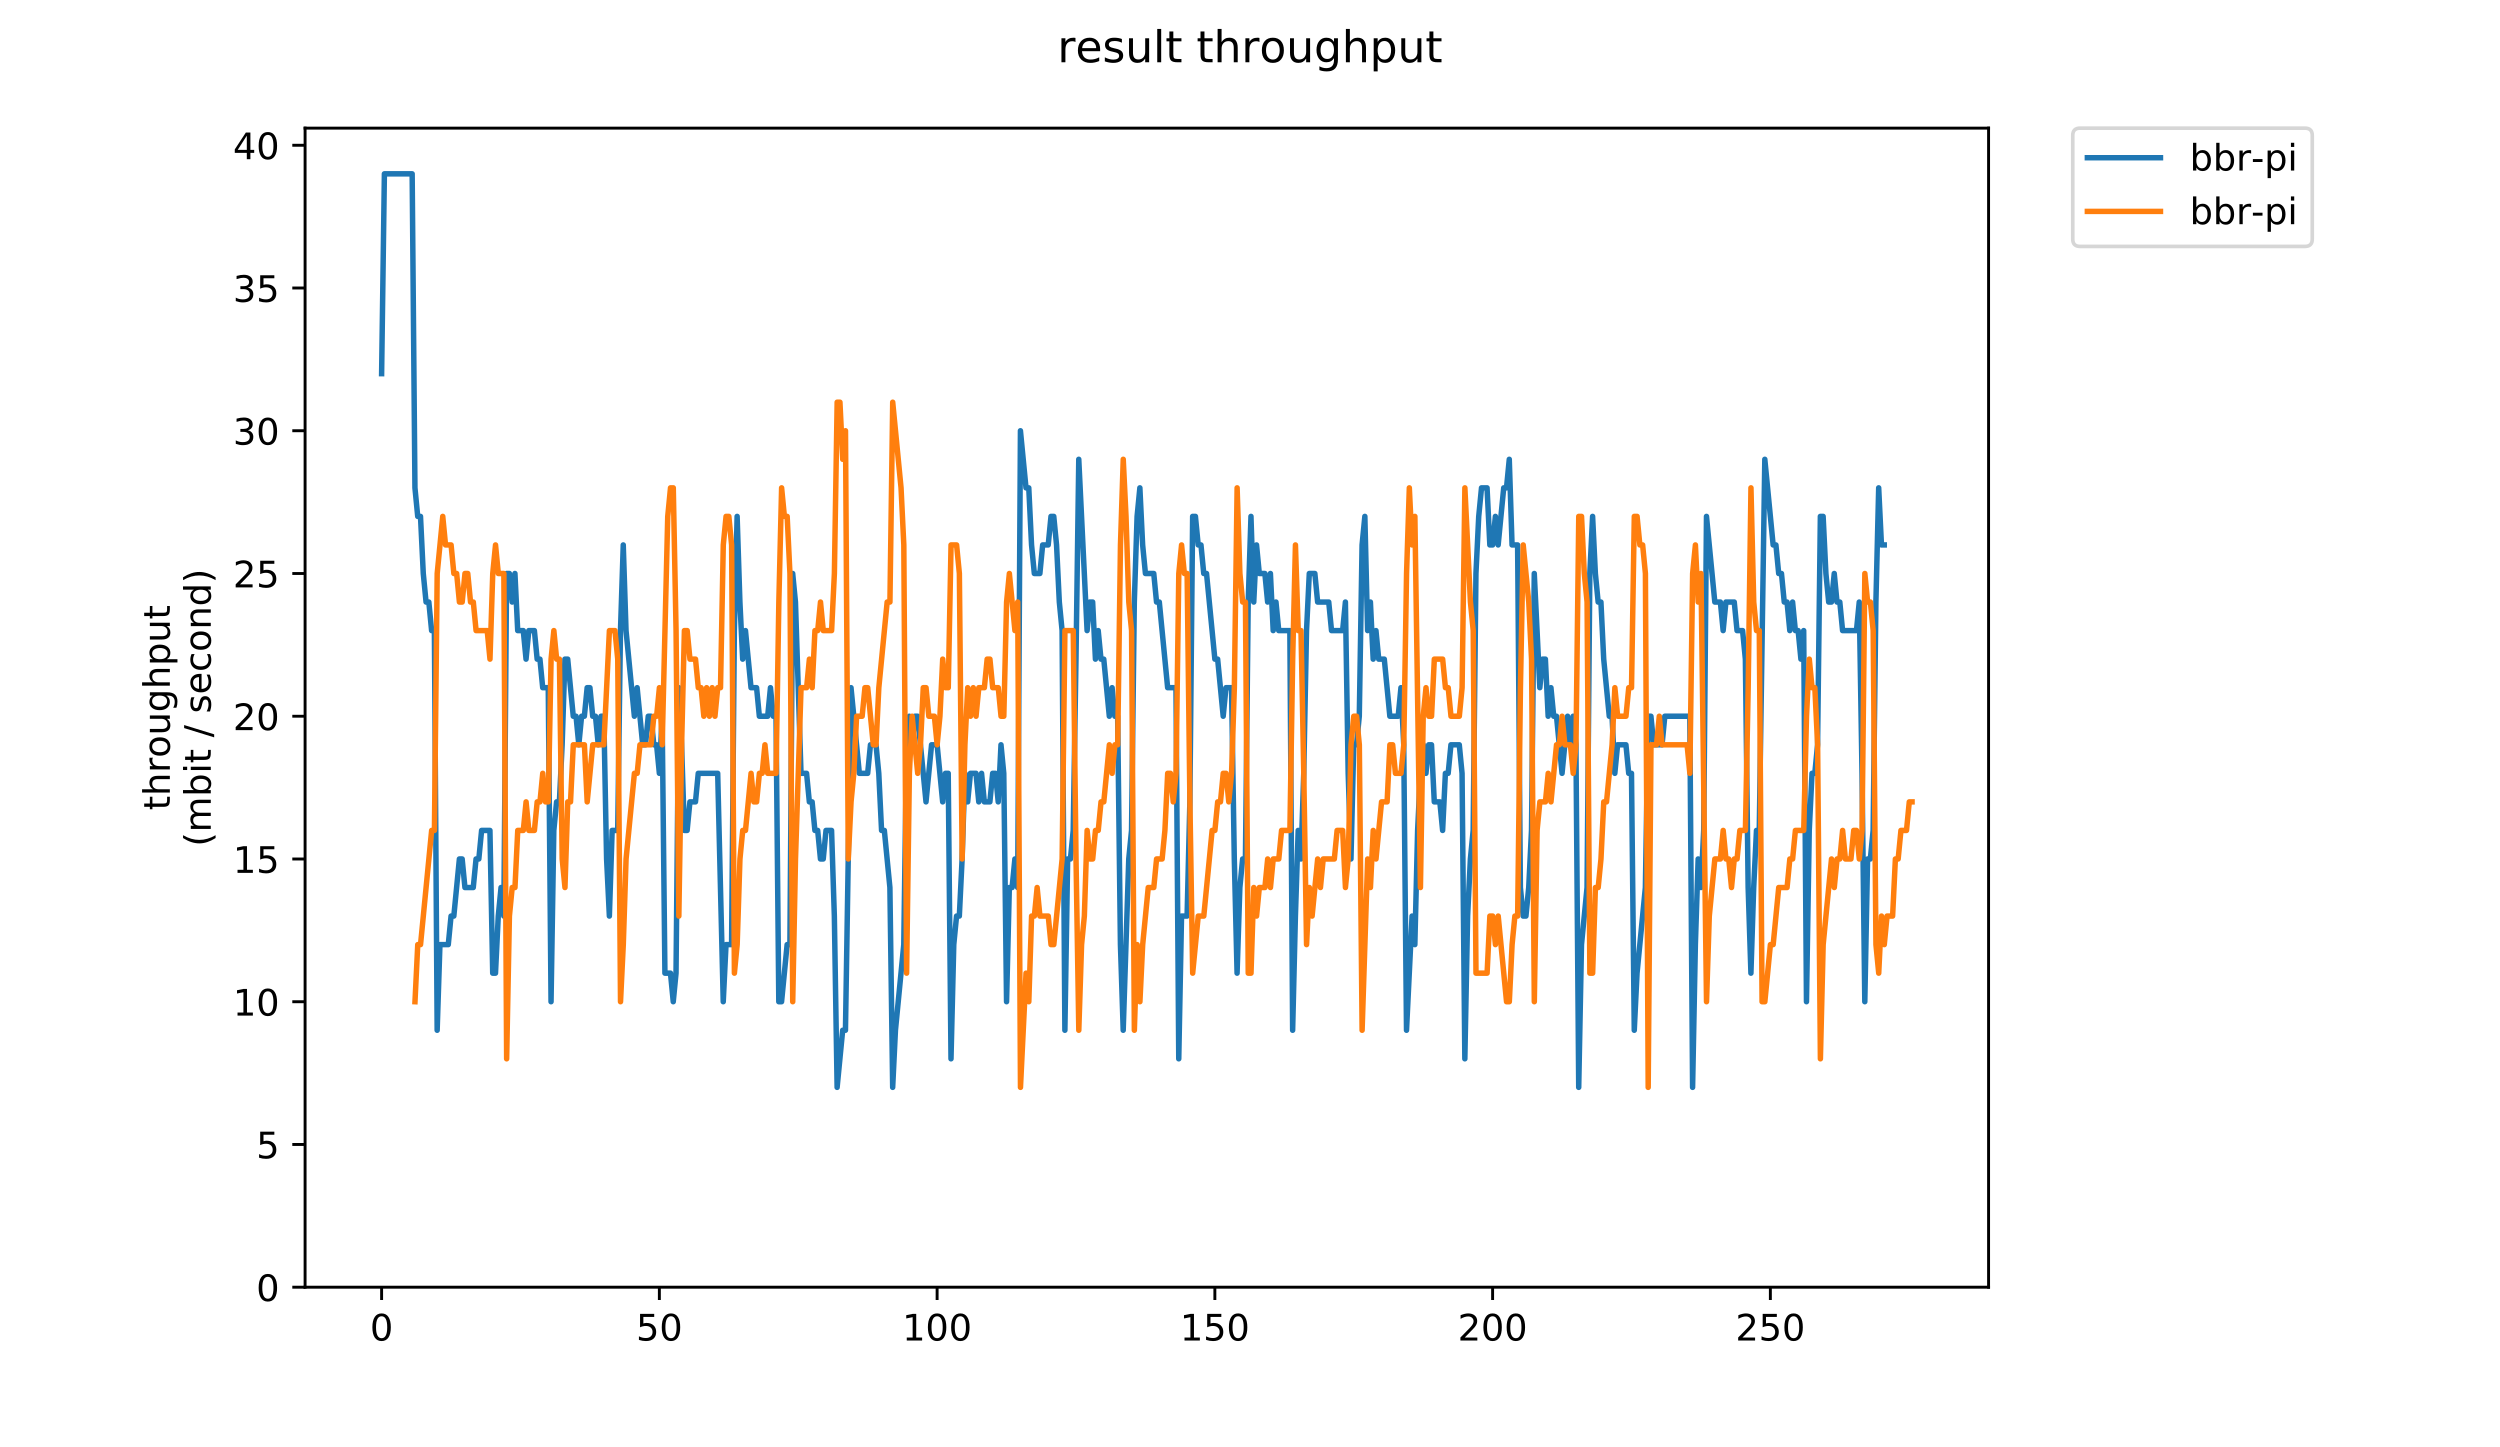 <?xml version="1.0" encoding="utf-8" standalone="no"?>
<!DOCTYPE svg PUBLIC "-//W3C//DTD SVG 1.1//EN"
  "http://www.w3.org/Graphics/SVG/1.1/DTD/svg11.dtd">
<!-- Created with matplotlib (https://matplotlib.org/) -->
<svg height="396pt" version="1.1" viewBox="0 0 684 396" width="684pt" xmlns="http://www.w3.org/2000/svg" xmlns:xlink="http://www.w3.org/1999/xlink">
 <defs>
  <style type="text/css">
*{stroke-linecap:butt;stroke-linejoin:round;}
  </style>
 </defs>
 <g id="figure_1">
  <g id="patch_1">
   <path d="M 0 396 
L 684 396 
L 684 0 
L 0 0 
z
" style="fill:#ffffff;"/>
  </g>
  <g id="axes_1">
   <g id="patch_2">
    <path d="M 83.472 352.174 
L 544.074 352.174 
L 544.074 35.062 
L 83.472 35.062 
z
" style="fill:#ffffff;"/>
   </g>
   <g id="matplotlib.axis_1">
    <g id="xtick_1">
     <g id="line2d_1">
      <defs>
       <path d="M 0 0 
L 0 3.5 
" id="m68e200aeed" style="stroke:#000000;stroke-width:0.8;"/>
      </defs>
      <g>
       <use style="stroke:#000000;stroke-width:0.8;" x="104.409" xlink:href="#m68e200aeed" y="352.174"/>
      </g>
     </g>
     <g id="text_1">
      <!-- 0 -->
      <defs>
       <path d="M 31.781 66.406 
Q 24.172 66.406 20.328 58.906 
Q 16.5 51.422 16.5 36.375 
Q 16.5 21.391 20.328 13.891 
Q 24.172 6.391 31.781 6.391 
Q 39.453 6.391 43.281 13.891 
Q 47.125 21.391 47.125 36.375 
Q 47.125 51.422 43.281 58.906 
Q 39.453 66.406 31.781 66.406 
z
M 31.781 74.219 
Q 44.047 74.219 50.516 64.516 
Q 56.984 54.828 56.984 36.375 
Q 56.984 17.969 50.516 8.266 
Q 44.047 -1.422 31.781 -1.422 
Q 19.531 -1.422 13.062 8.266 
Q 6.594 17.969 6.594 36.375 
Q 6.594 54.828 13.062 64.516 
Q 19.531 74.219 31.781 74.219 
z
" id="DejaVuSans-48"/>
      </defs>
      <g transform="translate(101.228 366.773)scale(0.1 -0.1)">
       <use xlink:href="#DejaVuSans-48"/>
      </g>
     </g>
    </g>
    <g id="xtick_2">
     <g id="line2d_2">
      <g>
       <use style="stroke:#000000;stroke-width:0.8;" x="180.401" xlink:href="#m68e200aeed" y="352.174"/>
      </g>
     </g>
     <g id="text_2">
      <!-- 50 -->
      <defs>
       <path d="M 10.797 72.906 
L 49.516 72.906 
L 49.516 64.594 
L 19.828 64.594 
L 19.828 46.734 
Q 21.969 47.469 24.109 47.828 
Q 26.266 48.188 28.422 48.188 
Q 40.625 48.188 47.75 41.5 
Q 54.891 34.812 54.891 23.391 
Q 54.891 11.625 47.562 5.094 
Q 40.234 -1.422 26.906 -1.422 
Q 22.312 -1.422 17.547 -0.641 
Q 12.797 0.141 7.719 1.703 
L 7.719 11.625 
Q 12.109 9.234 16.797 8.062 
Q 21.484 6.891 26.703 6.891 
Q 35.156 6.891 40.078 11.328 
Q 45.016 15.766 45.016 23.391 
Q 45.016 31 40.078 35.438 
Q 35.156 39.891 26.703 39.891 
Q 22.75 39.891 18.812 39.016 
Q 14.891 38.141 10.797 36.281 
z
" id="DejaVuSans-53"/>
      </defs>
      <g transform="translate(174.039 366.773)scale(0.1 -0.1)">
       <use xlink:href="#DejaVuSans-53"/>
       <use x="63.623" xlink:href="#DejaVuSans-48"/>
      </g>
     </g>
    </g>
    <g id="xtick_3">
     <g id="line2d_3">
      <g>
       <use style="stroke:#000000;stroke-width:0.8;" x="256.394" xlink:href="#m68e200aeed" y="352.174"/>
      </g>
     </g>
     <g id="text_3">
      <!-- 100 -->
      <defs>
       <path d="M 12.406 8.297 
L 28.516 8.297 
L 28.516 63.922 
L 10.984 60.406 
L 10.984 69.391 
L 28.422 72.906 
L 38.281 72.906 
L 38.281 8.297 
L 54.391 8.297 
L 54.391 0 
L 12.406 0 
z
" id="DejaVuSans-49"/>
      </defs>
      <g transform="translate(246.85 366.773)scale(0.1 -0.1)">
       <use xlink:href="#DejaVuSans-49"/>
       <use x="63.623" xlink:href="#DejaVuSans-48"/>
       <use x="127.246" xlink:href="#DejaVuSans-48"/>
      </g>
     </g>
    </g>
    <g id="xtick_4">
     <g id="line2d_4">
      <g>
       <use style="stroke:#000000;stroke-width:0.8;" x="332.386" xlink:href="#m68e200aeed" y="352.174"/>
      </g>
     </g>
     <g id="text_4">
      <!-- 150 -->
      <g transform="translate(322.842 366.773)scale(0.1 -0.1)">
       <use xlink:href="#DejaVuSans-49"/>
       <use x="63.623" xlink:href="#DejaVuSans-53"/>
       <use x="127.246" xlink:href="#DejaVuSans-48"/>
      </g>
     </g>
    </g>
    <g id="xtick_5">
     <g id="line2d_5">
      <g>
       <use style="stroke:#000000;stroke-width:0.8;" x="408.378" xlink:href="#m68e200aeed" y="352.174"/>
      </g>
     </g>
     <g id="text_5">
      <!-- 200 -->
      <defs>
       <path d="M 19.188 8.297 
L 53.609 8.297 
L 53.609 0 
L 7.328 0 
L 7.328 8.297 
Q 12.938 14.109 22.625 23.891 
Q 32.328 33.688 34.812 36.531 
Q 39.547 41.844 41.422 45.531 
Q 43.312 49.219 43.312 52.781 
Q 43.312 58.594 39.234 62.25 
Q 35.156 65.922 28.609 65.922 
Q 23.969 65.922 18.812 64.312 
Q 13.672 62.703 7.812 59.422 
L 7.812 69.391 
Q 13.766 71.781 18.938 73 
Q 24.125 74.219 28.422 74.219 
Q 39.75 74.219 46.484 68.547 
Q 53.219 62.891 53.219 53.422 
Q 53.219 48.922 51.531 44.891 
Q 49.859 40.875 45.406 35.406 
Q 44.188 33.984 37.641 27.219 
Q 31.109 20.453 19.188 8.297 
z
" id="DejaVuSans-50"/>
      </defs>
      <g transform="translate(398.835 366.773)scale(0.1 -0.1)">
       <use xlink:href="#DejaVuSans-50"/>
       <use x="63.623" xlink:href="#DejaVuSans-48"/>
       <use x="127.246" xlink:href="#DejaVuSans-48"/>
      </g>
     </g>
    </g>
    <g id="xtick_6">
     <g id="line2d_6">
      <g>
       <use style="stroke:#000000;stroke-width:0.8;" x="484.371" xlink:href="#m68e200aeed" y="352.174"/>
      </g>
     </g>
     <g id="text_6">
      <!-- 250 -->
      <g transform="translate(474.827 366.773)scale(0.1 -0.1)">
       <use xlink:href="#DejaVuSans-50"/>
       <use x="63.623" xlink:href="#DejaVuSans-53"/>
       <use x="127.246" xlink:href="#DejaVuSans-48"/>
      </g>
     </g>
    </g>
   </g>
   <g id="matplotlib.axis_2">
    <g id="ytick_1">
     <g id="line2d_7">
      <defs>
       <path d="M 0 0 
L -3.5 0 
" id="m3e453ae2b4" style="stroke:#000000;stroke-width:0.8;"/>
      </defs>
      <g>
       <use style="stroke:#000000;stroke-width:0.8;" x="83.472" xlink:href="#m3e453ae2b4" y="352.174"/>
      </g>
     </g>
     <g id="text_7">
      <!-- 0 -->
      <g transform="translate(70.11 355.973)scale(0.1 -0.1)">
       <use xlink:href="#DejaVuSans-48"/>
      </g>
     </g>
    </g>
    <g id="ytick_2">
     <g id="line2d_8">
      <g>
       <use style="stroke:#000000;stroke-width:0.8;" x="83.472" xlink:href="#m3e453ae2b4" y="313.121"/>
      </g>
     </g>
     <g id="text_8">
      <!-- 5 -->
      <g transform="translate(70.11 316.92)scale(0.1 -0.1)">
       <use xlink:href="#DejaVuSans-53"/>
      </g>
     </g>
    </g>
    <g id="ytick_3">
     <g id="line2d_9">
      <g>
       <use style="stroke:#000000;stroke-width:0.8;" x="83.472" xlink:href="#m3e453ae2b4" y="274.068"/>
      </g>
     </g>
     <g id="text_9">
      <!-- 10 -->
      <g transform="translate(63.747 277.867)scale(0.1 -0.1)">
       <use xlink:href="#DejaVuSans-49"/>
       <use x="63.623" xlink:href="#DejaVuSans-48"/>
      </g>
     </g>
    </g>
    <g id="ytick_4">
     <g id="line2d_10">
      <g>
       <use style="stroke:#000000;stroke-width:0.8;" x="83.472" xlink:href="#m3e453ae2b4" y="235.015"/>
      </g>
     </g>
     <g id="text_10">
      <!-- 15 -->
      <g transform="translate(63.747 238.814)scale(0.1 -0.1)">
       <use xlink:href="#DejaVuSans-49"/>
       <use x="63.623" xlink:href="#DejaVuSans-53"/>
      </g>
     </g>
    </g>
    <g id="ytick_5">
     <g id="line2d_11">
      <g>
       <use style="stroke:#000000;stroke-width:0.8;" x="83.472" xlink:href="#m3e453ae2b4" y="195.962"/>
      </g>
     </g>
     <g id="text_11">
      <!-- 20 -->
      <g transform="translate(63.747 199.761)scale(0.1 -0.1)">
       <use xlink:href="#DejaVuSans-50"/>
       <use x="63.623" xlink:href="#DejaVuSans-48"/>
      </g>
     </g>
    </g>
    <g id="ytick_6">
     <g id="line2d_12">
      <g>
       <use style="stroke:#000000;stroke-width:0.8;" x="83.472" xlink:href="#m3e453ae2b4" y="156.908"/>
      </g>
     </g>
     <g id="text_12">
      <!-- 25 -->
      <g transform="translate(63.747 160.708)scale(0.1 -0.1)">
       <use xlink:href="#DejaVuSans-50"/>
       <use x="63.623" xlink:href="#DejaVuSans-53"/>
      </g>
     </g>
    </g>
    <g id="ytick_7">
     <g id="line2d_13">
      <g>
       <use style="stroke:#000000;stroke-width:0.8;" x="83.472" xlink:href="#m3e453ae2b4" y="117.855"/>
      </g>
     </g>
     <g id="text_13">
      <!-- 30 -->
      <defs>
       <path d="M 40.578 39.312 
Q 47.656 37.797 51.625 33 
Q 55.609 28.219 55.609 21.188 
Q 55.609 10.406 48.188 4.484 
Q 40.766 -1.422 27.094 -1.422 
Q 22.516 -1.422 17.656 -0.516 
Q 12.797 0.391 7.625 2.203 
L 7.625 11.719 
Q 11.719 9.328 16.594 8.109 
Q 21.484 6.891 26.812 6.891 
Q 36.078 6.891 40.938 10.547 
Q 45.797 14.203 45.797 21.188 
Q 45.797 27.641 41.281 31.266 
Q 36.766 34.906 28.719 34.906 
L 20.219 34.906 
L 20.219 43.016 
L 29.109 43.016 
Q 36.375 43.016 40.234 45.922 
Q 44.094 48.828 44.094 54.297 
Q 44.094 59.906 40.109 62.906 
Q 36.141 65.922 28.719 65.922 
Q 24.656 65.922 20.016 65.031 
Q 15.375 64.156 9.812 62.312 
L 9.812 71.094 
Q 15.438 72.656 20.344 73.438 
Q 25.25 74.219 29.594 74.219 
Q 40.828 74.219 47.359 69.109 
Q 53.906 64.016 53.906 55.328 
Q 53.906 49.266 50.438 45.094 
Q 46.969 40.922 40.578 39.312 
z
" id="DejaVuSans-51"/>
      </defs>
      <g transform="translate(63.747 121.654)scale(0.1 -0.1)">
       <use xlink:href="#DejaVuSans-51"/>
       <use x="63.623" xlink:href="#DejaVuSans-48"/>
      </g>
     </g>
    </g>
    <g id="ytick_8">
     <g id="line2d_14">
      <g>
       <use style="stroke:#000000;stroke-width:0.8;" x="83.472" xlink:href="#m3e453ae2b4" y="78.802"/>
      </g>
     </g>
     <g id="text_14">
      <!-- 35 -->
      <g transform="translate(63.747 82.601)scale(0.1 -0.1)">
       <use xlink:href="#DejaVuSans-51"/>
       <use x="63.623" xlink:href="#DejaVuSans-53"/>
      </g>
     </g>
    </g>
    <g id="ytick_9">
     <g id="line2d_15">
      <g>
       <use style="stroke:#000000;stroke-width:0.8;" x="83.472" xlink:href="#m3e453ae2b4" y="39.749"/>
      </g>
     </g>
     <g id="text_15">
      <!-- 40 -->
      <defs>
       <path d="M 37.797 64.312 
L 12.891 25.391 
L 37.797 25.391 
z
M 35.203 72.906 
L 47.609 72.906 
L 47.609 25.391 
L 58.016 25.391 
L 58.016 17.188 
L 47.609 17.188 
L 47.609 0 
L 37.797 0 
L 37.797 17.188 
L 4.891 17.188 
L 4.891 26.703 
z
" id="DejaVuSans-52"/>
      </defs>
      <g transform="translate(63.747 43.548)scale(0.1 -0.1)">
       <use xlink:href="#DejaVuSans-52"/>
       <use x="63.623" xlink:href="#DejaVuSans-48"/>
      </g>
     </g>
    </g>
    <g id="text_16">
     <!-- throughput -->
     <defs>
      <path d="M 18.312 70.219 
L 18.312 54.688 
L 36.812 54.688 
L 36.812 47.703 
L 18.312 47.703 
L 18.312 18.016 
Q 18.312 11.328 20.141 9.422 
Q 21.969 7.516 27.594 7.516 
L 36.812 7.516 
L 36.812 0 
L 27.594 0 
Q 17.188 0 13.234 3.875 
Q 9.281 7.766 9.281 18.016 
L 9.281 47.703 
L 2.688 47.703 
L 2.688 54.688 
L 9.281 54.688 
L 9.281 70.219 
z
" id="DejaVuSans-116"/>
      <path d="M 54.891 33.016 
L 54.891 0 
L 45.906 0 
L 45.906 32.719 
Q 45.906 40.484 42.875 44.328 
Q 39.844 48.188 33.797 48.188 
Q 26.516 48.188 22.312 43.547 
Q 18.109 38.922 18.109 30.906 
L 18.109 0 
L 9.078 0 
L 9.078 75.984 
L 18.109 75.984 
L 18.109 46.188 
Q 21.344 51.125 25.703 53.562 
Q 30.078 56 35.797 56 
Q 45.219 56 50.047 50.172 
Q 54.891 44.344 54.891 33.016 
z
" id="DejaVuSans-104"/>
      <path d="M 41.109 46.297 
Q 39.594 47.172 37.812 47.578 
Q 36.031 48 33.891 48 
Q 26.266 48 22.188 43.047 
Q 18.109 38.094 18.109 28.812 
L 18.109 0 
L 9.078 0 
L 9.078 54.688 
L 18.109 54.688 
L 18.109 46.188 
Q 20.953 51.172 25.484 53.578 
Q 30.031 56 36.531 56 
Q 37.453 56 38.578 55.875 
Q 39.703 55.766 41.062 55.516 
z
" id="DejaVuSans-114"/>
      <path d="M 30.609 48.391 
Q 23.391 48.391 19.188 42.75 
Q 14.984 37.109 14.984 27.297 
Q 14.984 17.484 19.156 11.844 
Q 23.344 6.203 30.609 6.203 
Q 37.797 6.203 41.984 11.859 
Q 46.188 17.531 46.188 27.297 
Q 46.188 37.016 41.984 42.703 
Q 37.797 48.391 30.609 48.391 
z
M 30.609 56 
Q 42.328 56 49.016 48.375 
Q 55.719 40.766 55.719 27.297 
Q 55.719 13.875 49.016 6.219 
Q 42.328 -1.422 30.609 -1.422 
Q 18.844 -1.422 12.172 6.219 
Q 5.516 13.875 5.516 27.297 
Q 5.516 40.766 12.172 48.375 
Q 18.844 56 30.609 56 
z
" id="DejaVuSans-111"/>
      <path d="M 8.5 21.578 
L 8.5 54.688 
L 17.484 54.688 
L 17.484 21.922 
Q 17.484 14.156 20.5 10.266 
Q 23.531 6.391 29.594 6.391 
Q 36.859 6.391 41.078 11.031 
Q 45.312 15.672 45.312 23.688 
L 45.312 54.688 
L 54.297 54.688 
L 54.297 0 
L 45.312 0 
L 45.312 8.406 
Q 42.047 3.422 37.719 1 
Q 33.406 -1.422 27.688 -1.422 
Q 18.266 -1.422 13.375 4.438 
Q 8.5 10.297 8.5 21.578 
z
M 31.109 56 
z
" id="DejaVuSans-117"/>
      <path d="M 45.406 27.984 
Q 45.406 37.75 41.375 43.109 
Q 37.359 48.484 30.078 48.484 
Q 22.859 48.484 18.828 43.109 
Q 14.797 37.75 14.797 27.984 
Q 14.797 18.266 18.828 12.891 
Q 22.859 7.516 30.078 7.516 
Q 37.359 7.516 41.375 12.891 
Q 45.406 18.266 45.406 27.984 
z
M 54.391 6.781 
Q 54.391 -7.172 48.188 -13.984 
Q 42 -20.797 29.203 -20.797 
Q 24.469 -20.797 20.266 -20.094 
Q 16.062 -19.391 12.109 -17.922 
L 12.109 -9.188 
Q 16.062 -11.328 19.922 -12.344 
Q 23.781 -13.375 27.781 -13.375 
Q 36.625 -13.375 41.016 -8.766 
Q 45.406 -4.156 45.406 5.172 
L 45.406 9.625 
Q 42.625 4.781 38.281 2.391 
Q 33.938 0 27.875 0 
Q 17.828 0 11.672 7.656 
Q 5.516 15.328 5.516 27.984 
Q 5.516 40.672 11.672 48.328 
Q 17.828 56 27.875 56 
Q 33.938 56 38.281 53.609 
Q 42.625 51.219 45.406 46.391 
L 45.406 54.688 
L 54.391 54.688 
z
" id="DejaVuSans-103"/>
      <path d="M 18.109 8.203 
L 18.109 -20.797 
L 9.078 -20.797 
L 9.078 54.688 
L 18.109 54.688 
L 18.109 46.391 
Q 20.953 51.266 25.266 53.625 
Q 29.594 56 35.594 56 
Q 45.562 56 51.781 48.094 
Q 58.016 40.188 58.016 27.297 
Q 58.016 14.406 51.781 6.484 
Q 45.562 -1.422 35.594 -1.422 
Q 29.594 -1.422 25.266 0.953 
Q 20.953 3.328 18.109 8.203 
z
M 48.688 27.297 
Q 48.688 37.203 44.609 42.844 
Q 40.531 48.484 33.406 48.484 
Q 26.266 48.484 22.188 42.844 
Q 18.109 37.203 18.109 27.297 
Q 18.109 17.391 22.188 11.75 
Q 26.266 6.109 33.406 6.109 
Q 40.531 6.109 44.609 11.75 
Q 48.688 17.391 48.688 27.297 
z
" id="DejaVuSans-112"/>
     </defs>
     <g transform="translate(46.47 221.675)rotate(-90)scale(0.1 -0.1)">
      <use xlink:href="#DejaVuSans-116"/>
      <use x="39.209" xlink:href="#DejaVuSans-104"/>
      <use x="102.588" xlink:href="#DejaVuSans-114"/>
      <use x="143.67" xlink:href="#DejaVuSans-111"/>
      <use x="204.852" xlink:href="#DejaVuSans-117"/>
      <use x="268.23" xlink:href="#DejaVuSans-103"/>
      <use x="331.707" xlink:href="#DejaVuSans-104"/>
      <use x="395.086" xlink:href="#DejaVuSans-112"/>
      <use x="458.562" xlink:href="#DejaVuSans-117"/>
      <use x="521.941" xlink:href="#DejaVuSans-116"/>
     </g>
     <!-- (mbit / second) -->
     <defs>
      <path d="M 31 75.875 
Q 24.469 64.656 21.281 53.656 
Q 18.109 42.672 18.109 31.391 
Q 18.109 20.125 21.312 9.062 
Q 24.516 -2 31 -13.188 
L 23.188 -13.188 
Q 15.875 -1.703 12.234 9.375 
Q 8.594 20.453 8.594 31.391 
Q 8.594 42.281 12.203 53.312 
Q 15.828 64.359 23.188 75.875 
z
" id="DejaVuSans-40"/>
      <path d="M 52 44.188 
Q 55.375 50.25 60.062 53.125 
Q 64.75 56 71.094 56 
Q 79.641 56 84.281 50.016 
Q 88.922 44.047 88.922 33.016 
L 88.922 0 
L 79.891 0 
L 79.891 32.719 
Q 79.891 40.578 77.094 44.375 
Q 74.312 48.188 68.609 48.188 
Q 61.625 48.188 57.562 43.547 
Q 53.516 38.922 53.516 30.906 
L 53.516 0 
L 44.484 0 
L 44.484 32.719 
Q 44.484 40.625 41.703 44.406 
Q 38.922 48.188 33.109 48.188 
Q 26.219 48.188 22.156 43.531 
Q 18.109 38.875 18.109 30.906 
L 18.109 0 
L 9.078 0 
L 9.078 54.688 
L 18.109 54.688 
L 18.109 46.188 
Q 21.188 51.219 25.484 53.609 
Q 29.781 56 35.688 56 
Q 41.656 56 45.828 52.969 
Q 50 49.953 52 44.188 
z
" id="DejaVuSans-109"/>
      <path d="M 48.688 27.297 
Q 48.688 37.203 44.609 42.844 
Q 40.531 48.484 33.406 48.484 
Q 26.266 48.484 22.188 42.844 
Q 18.109 37.203 18.109 27.297 
Q 18.109 17.391 22.188 11.75 
Q 26.266 6.109 33.406 6.109 
Q 40.531 6.109 44.609 11.75 
Q 48.688 17.391 48.688 27.297 
z
M 18.109 46.391 
Q 20.953 51.266 25.266 53.625 
Q 29.594 56 35.594 56 
Q 45.562 56 51.781 48.094 
Q 58.016 40.188 58.016 27.297 
Q 58.016 14.406 51.781 6.484 
Q 45.562 -1.422 35.594 -1.422 
Q 29.594 -1.422 25.266 0.953 
Q 20.953 3.328 18.109 8.203 
L 18.109 0 
L 9.078 0 
L 9.078 75.984 
L 18.109 75.984 
z
" id="DejaVuSans-98"/>
      <path d="M 9.422 54.688 
L 18.406 54.688 
L 18.406 0 
L 9.422 0 
z
M 9.422 75.984 
L 18.406 75.984 
L 18.406 64.594 
L 9.422 64.594 
z
" id="DejaVuSans-105"/>
      <path id="DejaVuSans-32"/>
      <path d="M 25.391 72.906 
L 33.688 72.906 
L 8.297 -9.281 
L 0 -9.281 
z
" id="DejaVuSans-47"/>
      <path d="M 44.281 53.078 
L 44.281 44.578 
Q 40.484 46.531 36.375 47.5 
Q 32.281 48.484 27.875 48.484 
Q 21.188 48.484 17.844 46.438 
Q 14.5 44.391 14.5 40.281 
Q 14.5 37.156 16.891 35.375 
Q 19.281 33.594 26.516 31.984 
L 29.594 31.297 
Q 39.156 29.25 43.188 25.516 
Q 47.219 21.781 47.219 15.094 
Q 47.219 7.469 41.188 3.016 
Q 35.156 -1.422 24.609 -1.422 
Q 20.219 -1.422 15.453 -0.562 
Q 10.688 0.297 5.422 2 
L 5.422 11.281 
Q 10.406 8.688 15.234 7.391 
Q 20.062 6.109 24.812 6.109 
Q 31.156 6.109 34.562 8.281 
Q 37.984 10.453 37.984 14.406 
Q 37.984 18.062 35.516 20.016 
Q 33.062 21.969 24.703 23.781 
L 21.578 24.516 
Q 13.234 26.266 9.516 29.906 
Q 5.812 33.547 5.812 39.891 
Q 5.812 47.609 11.281 51.797 
Q 16.75 56 26.812 56 
Q 31.781 56 36.172 55.266 
Q 40.578 54.547 44.281 53.078 
z
" id="DejaVuSans-115"/>
      <path d="M 56.203 29.594 
L 56.203 25.203 
L 14.891 25.203 
Q 15.484 15.922 20.484 11.062 
Q 25.484 6.203 34.422 6.203 
Q 39.594 6.203 44.453 7.469 
Q 49.312 8.734 54.109 11.281 
L 54.109 2.781 
Q 49.266 0.734 44.188 -0.344 
Q 39.109 -1.422 33.891 -1.422 
Q 20.797 -1.422 13.156 6.188 
Q 5.516 13.812 5.516 26.812 
Q 5.516 40.234 12.766 48.109 
Q 20.016 56 32.328 56 
Q 43.359 56 49.781 48.891 
Q 56.203 41.797 56.203 29.594 
z
M 47.219 32.234 
Q 47.125 39.594 43.094 43.984 
Q 39.062 48.391 32.422 48.391 
Q 24.906 48.391 20.391 44.141 
Q 15.875 39.891 15.188 32.172 
z
" id="DejaVuSans-101"/>
      <path d="M 48.781 52.594 
L 48.781 44.188 
Q 44.969 46.297 41.141 47.344 
Q 37.312 48.391 33.406 48.391 
Q 24.656 48.391 19.812 42.844 
Q 14.984 37.312 14.984 27.297 
Q 14.984 17.281 19.812 11.734 
Q 24.656 6.203 33.406 6.203 
Q 37.312 6.203 41.141 7.25 
Q 44.969 8.297 48.781 10.406 
L 48.781 2.094 
Q 45.016 0.344 40.984 -0.531 
Q 36.969 -1.422 32.422 -1.422 
Q 20.062 -1.422 12.781 6.344 
Q 5.516 14.109 5.516 27.297 
Q 5.516 40.672 12.859 48.328 
Q 20.219 56 33.016 56 
Q 37.156 56 41.109 55.141 
Q 45.062 54.297 48.781 52.594 
z
" id="DejaVuSans-99"/>
      <path d="M 54.891 33.016 
L 54.891 0 
L 45.906 0 
L 45.906 32.719 
Q 45.906 40.484 42.875 44.328 
Q 39.844 48.188 33.797 48.188 
Q 26.516 48.188 22.312 43.547 
Q 18.109 38.922 18.109 30.906 
L 18.109 0 
L 9.078 0 
L 9.078 54.688 
L 18.109 54.688 
L 18.109 46.188 
Q 21.344 51.125 25.703 53.562 
Q 30.078 56 35.797 56 
Q 45.219 56 50.047 50.172 
Q 54.891 44.344 54.891 33.016 
z
" id="DejaVuSans-110"/>
      <path d="M 45.406 46.391 
L 45.406 75.984 
L 54.391 75.984 
L 54.391 0 
L 45.406 0 
L 45.406 8.203 
Q 42.578 3.328 38.25 0.953 
Q 33.938 -1.422 27.875 -1.422 
Q 17.969 -1.422 11.734 6.484 
Q 5.516 14.406 5.516 27.297 
Q 5.516 40.188 11.734 48.094 
Q 17.969 56 27.875 56 
Q 33.938 56 38.25 53.625 
Q 42.578 51.266 45.406 46.391 
z
M 14.797 27.297 
Q 14.797 17.391 18.875 11.75 
Q 22.953 6.109 30.078 6.109 
Q 37.203 6.109 41.297 11.75 
Q 45.406 17.391 45.406 27.297 
Q 45.406 37.203 41.297 42.844 
Q 37.203 48.484 30.078 48.484 
Q 22.953 48.484 18.875 42.844 
Q 14.797 37.203 14.797 27.297 
z
" id="DejaVuSans-100"/>
      <path d="M 8.016 75.875 
L 15.828 75.875 
Q 23.141 64.359 26.781 53.312 
Q 30.422 42.281 30.422 31.391 
Q 30.422 20.453 26.781 9.375 
Q 23.141 -1.703 15.828 -13.188 
L 8.016 -13.188 
Q 14.5 -2 17.703 9.062 
Q 20.906 20.125 20.906 31.391 
Q 20.906 42.672 17.703 53.656 
Q 14.5 64.656 8.016 75.875 
z
" id="DejaVuSans-41"/>
     </defs>
     <g transform="translate(57.668 231.609)rotate(-90)scale(0.1 -0.1)">
      <use xlink:href="#DejaVuSans-40"/>
      <use x="39.014" xlink:href="#DejaVuSans-109"/>
      <use x="136.426" xlink:href="#DejaVuSans-98"/>
      <use x="199.902" xlink:href="#DejaVuSans-105"/>
      <use x="227.686" xlink:href="#DejaVuSans-116"/>
      <use x="266.895" xlink:href="#DejaVuSans-32"/>
      <use x="298.682" xlink:href="#DejaVuSans-47"/>
      <use x="332.373" xlink:href="#DejaVuSans-32"/>
      <use x="364.16" xlink:href="#DejaVuSans-115"/>
      <use x="416.26" xlink:href="#DejaVuSans-101"/>
      <use x="477.783" xlink:href="#DejaVuSans-99"/>
      <use x="532.764" xlink:href="#DejaVuSans-111"/>
      <use x="593.945" xlink:href="#DejaVuSans-110"/>
      <use x="657.324" xlink:href="#DejaVuSans-100"/>
      <use x="720.801" xlink:href="#DejaVuSans-41"/>
     </g>
    </g>
   </g>
   <g id="line2d_16">
    <path clip-path="url(#p509d025fd4)" d="M 104.409 102.234 
L 105.169 47.56 
L 112.768 47.56 
L 113.528 133.476 
L 114.288 141.287 
L 115.048 141.287 
L 115.808 156.908 
L 116.568 164.719 
L 117.327 164.719 
L 118.087 172.53 
L 118.847 172.53 
L 119.607 281.878 
L 120.367 258.447 
L 122.647 258.447 
L 123.407 250.636 
L 124.167 250.636 
L 125.687 235.015 
L 126.447 235.015 
L 127.206 242.825 
L 129.486 242.825 
L 130.246 235.015 
L 131.006 235.015 
L 131.766 227.204 
L 134.046 227.204 
L 134.806 266.257 
L 135.566 266.257 
L 136.326 250.636 
L 137.086 242.825 
L 137.845 250.636 
L 138.605 156.908 
L 139.365 156.908 
L 140.125 164.719 
L 140.885 156.908 
L 141.645 172.53 
L 143.165 172.53 
L 143.925 180.34 
L 144.685 172.53 
L 146.205 172.53 
L 146.965 180.34 
L 147.724 180.34 
L 148.484 188.151 
L 150.004 188.151 
L 150.764 274.068 
L 151.524 227.204 
L 152.284 219.393 
L 153.044 219.393 
L 153.804 203.772 
L 154.564 180.34 
L 155.324 180.34 
L 156.844 195.962 
L 157.603 195.962 
L 158.363 203.772 
L 159.123 195.962 
L 159.883 195.962 
L 160.643 188.151 
L 161.403 188.151 
L 162.163 195.962 
L 162.923 195.962 
L 163.683 203.772 
L 164.443 195.962 
L 165.203 195.962 
L 165.963 235.015 
L 166.723 250.636 
L 167.482 227.204 
L 169.002 227.204 
L 169.762 172.53 
L 170.522 149.098 
L 171.282 172.53 
L 173.562 195.962 
L 174.322 188.151 
L 175.842 203.772 
L 176.602 203.772 
L 177.361 195.962 
L 178.121 195.962 
L 178.881 203.772 
L 179.641 203.772 
L 180.401 211.583 
L 181.161 195.962 
L 181.921 266.257 
L 183.441 266.257 
L 184.201 274.068 
L 184.961 266.257 
L 185.721 188.151 
L 186.481 203.772 
L 187.24 227.204 
L 188 227.204 
L 188.76 219.393 
L 190.28 219.393 
L 191.04 211.583 
L 196.36 211.583 
L 197.879 274.068 
L 198.639 258.447 
L 200.159 258.447 
L 200.919 172.53 
L 201.679 141.287 
L 202.439 164.719 
L 203.199 180.34 
L 203.959 172.53 
L 205.479 188.151 
L 206.999 188.151 
L 207.758 195.962 
L 210.038 195.962 
L 210.798 188.151 
L 211.558 195.962 
L 212.318 195.962 
L 213.078 274.068 
L 213.838 274.068 
L 215.358 258.447 
L 216.118 258.447 
L 216.878 156.908 
L 217.637 164.719 
L 219.157 211.583 
L 220.677 211.583 
L 221.437 219.393 
L 222.197 219.393 
L 222.957 227.204 
L 223.717 227.204 
L 224.477 235.015 
L 225.237 235.015 
L 225.997 227.204 
L 227.516 227.204 
L 228.276 250.636 
L 229.036 297.5 
L 230.556 281.878 
L 231.316 281.878 
L 232.836 188.151 
L 235.116 211.583 
L 237.395 211.583 
L 238.155 203.772 
L 239.675 203.772 
L 240.435 211.583 
L 241.195 227.204 
L 241.955 227.204 
L 243.475 242.825 
L 244.235 297.5 
L 244.995 281.878 
L 247.274 258.447 
L 248.034 203.772 
L 248.794 195.962 
L 249.554 203.772 
L 250.314 195.962 
L 251.074 195.962 
L 253.354 219.393 
L 254.874 203.772 
L 256.394 203.772 
L 257.913 219.393 
L 258.673 211.583 
L 259.433 211.583 
L 260.193 289.689 
L 260.953 258.447 
L 261.713 250.636 
L 262.473 250.636 
L 263.233 235.015 
L 263.993 211.583 
L 264.753 219.393 
L 265.513 211.583 
L 267.032 211.583 
L 267.792 219.393 
L 268.552 211.583 
L 269.312 219.393 
L 270.832 219.393 
L 271.592 211.583 
L 272.352 211.583 
L 273.112 219.393 
L 273.872 203.772 
L 274.632 211.583 
L 275.392 274.068 
L 276.152 242.825 
L 276.911 242.825 
L 277.671 235.015 
L 278.431 242.825 
L 279.191 117.855 
L 280.711 133.476 
L 281.471 133.476 
L 282.231 149.098 
L 282.991 156.908 
L 284.511 156.908 
L 285.271 149.098 
L 286.791 149.098 
L 287.55 141.287 
L 288.31 141.287 
L 289.07 149.098 
L 289.83 164.719 
L 290.59 172.53 
L 291.35 281.878 
L 292.11 235.015 
L 292.87 235.015 
L 293.63 227.204 
L 294.39 180.34 
L 295.15 125.666 
L 297.429 172.53 
L 298.189 164.719 
L 298.949 164.719 
L 299.709 180.34 
L 300.469 172.53 
L 301.229 180.34 
L 301.989 180.34 
L 303.509 195.962 
L 304.269 188.151 
L 305.029 195.962 
L 305.789 195.962 
L 306.549 258.447 
L 307.308 281.878 
L 308.828 235.015 
L 309.588 227.204 
L 310.348 164.719 
L 311.108 141.287 
L 311.868 133.476 
L 312.628 149.098 
L 313.388 156.908 
L 315.668 156.908 
L 316.428 164.719 
L 317.187 164.719 
L 319.467 188.151 
L 321.747 188.151 
L 322.507 289.689 
L 323.267 250.636 
L 324.787 250.636 
L 325.547 219.393 
L 326.307 141.287 
L 327.066 141.287 
L 327.826 149.098 
L 328.586 149.098 
L 329.346 156.908 
L 330.106 156.908 
L 332.386 180.34 
L 333.146 180.34 
L 334.666 195.962 
L 335.426 188.151 
L 336.945 188.151 
L 337.705 235.015 
L 338.465 266.257 
L 339.225 242.825 
L 339.985 235.015 
L 340.745 235.015 
L 341.505 164.719 
L 342.265 141.287 
L 343.025 164.719 
L 343.785 149.098 
L 344.545 156.908 
L 346.065 156.908 
L 346.824 164.719 
L 347.584 156.908 
L 348.344 172.53 
L 349.104 164.719 
L 349.864 172.53 
L 352.904 172.53 
L 353.664 281.878 
L 354.424 250.636 
L 355.184 227.204 
L 355.944 235.015 
L 356.704 211.583 
L 357.463 172.53 
L 358.223 156.908 
L 359.743 156.908 
L 360.503 164.719 
L 363.543 164.719 
L 364.303 172.53 
L 367.342 172.53 
L 368.102 164.719 
L 368.862 211.583 
L 369.622 235.015 
L 370.382 203.772 
L 371.142 203.772 
L 371.902 195.962 
L 372.662 149.098 
L 373.422 141.287 
L 374.182 172.53 
L 374.942 164.719 
L 375.702 180.34 
L 376.462 172.53 
L 377.221 180.34 
L 378.741 180.34 
L 380.261 195.962 
L 382.541 195.962 
L 383.301 188.151 
L 384.061 203.772 
L 384.821 281.878 
L 386.341 250.636 
L 387.1 258.447 
L 387.86 227.204 
L 388.62 211.583 
L 389.38 203.772 
L 390.14 211.583 
L 390.9 203.772 
L 391.66 203.772 
L 392.42 219.393 
L 393.94 219.393 
L 394.7 227.204 
L 395.46 211.583 
L 396.22 211.583 
L 396.979 203.772 
L 399.259 203.772 
L 400.019 211.583 
L 400.779 289.689 
L 401.539 250.636 
L 402.299 235.015 
L 403.059 227.204 
L 403.819 156.908 
L 404.579 141.287 
L 405.339 133.476 
L 406.858 133.476 
L 407.618 149.098 
L 408.378 149.098 
L 409.138 141.287 
L 409.898 149.098 
L 411.418 133.476 
L 412.178 133.476 
L 412.938 125.666 
L 413.698 149.098 
L 415.218 149.098 
L 415.978 242.825 
L 416.737 250.636 
L 417.497 250.636 
L 418.257 242.825 
L 419.017 227.204 
L 419.777 156.908 
L 421.297 188.151 
L 422.057 180.34 
L 422.817 180.34 
L 423.577 195.962 
L 424.337 188.151 
L 425.097 195.962 
L 425.857 195.962 
L 427.376 211.583 
L 428.896 195.962 
L 429.656 203.772 
L 430.416 195.962 
L 431.176 203.772 
L 431.936 297.5 
L 432.696 258.447 
L 434.216 242.825 
L 434.976 156.908 
L 435.736 141.287 
L 436.496 156.908 
L 437.255 164.719 
L 438.015 164.719 
L 438.775 180.34 
L 440.295 195.962 
L 441.055 195.962 
L 441.815 211.583 
L 442.575 203.772 
L 444.855 203.772 
L 445.615 211.583 
L 446.375 211.583 
L 447.134 281.878 
L 447.894 266.257 
L 450.174 242.825 
L 450.934 195.962 
L 451.694 195.962 
L 452.454 203.772 
L 454.734 203.772 
L 455.494 195.962 
L 462.333 195.962 
L 463.093 297.5 
L 463.853 258.447 
L 464.613 235.015 
L 465.373 242.825 
L 466.133 227.204 
L 466.892 141.287 
L 469.172 164.719 
L 470.692 164.719 
L 471.452 172.53 
L 472.212 164.719 
L 474.492 164.719 
L 475.252 172.53 
L 476.771 172.53 
L 477.531 180.34 
L 478.291 242.825 
L 479.051 266.257 
L 479.811 242.825 
L 480.571 227.204 
L 481.331 227.204 
L 482.851 125.666 
L 485.131 149.098 
L 485.891 149.098 
L 486.65 156.908 
L 487.41 156.908 
L 488.17 164.719 
L 488.93 164.719 
L 489.69 172.53 
L 490.45 164.719 
L 491.21 172.53 
L 491.97 172.53 
L 492.73 180.34 
L 493.49 172.53 
L 494.25 274.068 
L 495.01 227.204 
L 495.77 211.583 
L 496.529 211.583 
L 497.289 203.772 
L 498.049 141.287 
L 498.809 141.287 
L 499.569 156.908 
L 500.329 164.719 
L 501.089 164.719 
L 501.849 156.908 
L 502.609 164.719 
L 503.369 164.719 
L 504.129 172.53 
L 507.928 172.53 
L 508.688 164.719 
L 509.448 211.583 
L 510.208 274.068 
L 510.968 235.015 
L 511.728 235.015 
L 512.488 227.204 
L 513.248 164.719 
L 514.008 133.476 
L 514.768 149.098 
L 515.528 149.098 
L 515.528 149.098 
" style="fill:none;stroke:#1f77b4;stroke-linecap:square;stroke-width:1.5;"/>
   </g>
   <g id="line2d_17">
    <path clip-path="url(#p509d025fd4)" d="M 113.539 274.068 
L 114.298 258.447 
L 115.058 258.447 
L 118.098 227.204 
L 118.858 227.204 
L 119.618 156.908 
L 121.138 141.287 
L 121.898 149.098 
L 123.418 149.098 
L 124.177 156.908 
L 124.937 156.908 
L 125.697 164.719 
L 126.457 164.719 
L 127.217 156.908 
L 127.977 156.908 
L 128.737 164.719 
L 129.497 164.719 
L 130.257 172.53 
L 133.297 172.53 
L 134.056 180.34 
L 134.816 156.908 
L 135.576 149.098 
L 136.336 156.908 
L 137.856 156.908 
L 138.616 289.689 
L 139.376 250.636 
L 140.136 242.825 
L 140.896 242.825 
L 141.656 227.204 
L 143.176 227.204 
L 143.935 219.393 
L 144.695 227.204 
L 146.215 227.204 
L 146.975 219.393 
L 147.735 219.393 
L 148.495 211.583 
L 149.255 219.393 
L 150.015 219.393 
L 150.775 180.34 
L 151.535 172.53 
L 152.295 180.34 
L 153.055 180.34 
L 153.814 235.015 
L 154.574 242.825 
L 155.334 219.393 
L 156.094 219.393 
L 156.854 203.772 
L 159.894 203.772 
L 160.654 219.393 
L 162.174 203.772 
L 165.213 203.772 
L 166.733 172.53 
L 168.253 172.53 
L 169.013 180.34 
L 169.773 274.068 
L 170.533 258.447 
L 171.293 235.015 
L 173.572 211.583 
L 174.332 211.583 
L 175.092 203.772 
L 178.132 203.772 
L 178.892 195.962 
L 179.652 195.962 
L 180.412 188.151 
L 181.172 203.772 
L 182.692 141.287 
L 183.452 133.476 
L 184.211 133.476 
L 184.971 172.53 
L 185.731 250.636 
L 186.491 203.772 
L 187.251 172.53 
L 188.011 172.53 
L 188.771 180.34 
L 190.291 180.34 
L 191.051 188.151 
L 191.811 188.151 
L 192.571 195.962 
L 193.331 188.151 
L 194.09 195.962 
L 194.85 188.151 
L 195.61 195.962 
L 196.37 188.151 
L 197.13 188.151 
L 197.89 149.098 
L 198.65 141.287 
L 199.41 141.287 
L 200.17 149.098 
L 200.93 266.257 
L 201.69 258.447 
L 202.45 235.015 
L 203.21 227.204 
L 203.969 227.204 
L 205.489 211.583 
L 206.249 219.393 
L 207.009 219.393 
L 207.769 211.583 
L 208.529 211.583 
L 209.289 203.772 
L 210.049 211.583 
L 212.329 211.583 
L 213.089 164.719 
L 213.848 133.476 
L 214.608 141.287 
L 215.368 141.287 
L 216.128 156.908 
L 216.888 274.068 
L 217.648 235.015 
L 219.168 188.151 
L 220.688 188.151 
L 221.448 180.34 
L 222.208 188.151 
L 222.968 172.53 
L 223.727 172.53 
L 224.487 164.719 
L 225.247 172.53 
L 227.527 172.53 
L 228.287 156.908 
L 229.047 110.045 
L 229.807 110.045 
L 230.567 125.666 
L 231.327 117.855 
L 232.087 235.015 
L 232.847 219.393 
L 233.606 211.583 
L 234.366 195.962 
L 235.886 195.962 
L 236.646 188.151 
L 237.406 188.151 
L 238.926 203.772 
L 239.686 203.772 
L 240.446 188.151 
L 242.726 164.719 
L 243.485 164.719 
L 244.245 110.045 
L 246.525 133.476 
L 247.285 149.098 
L 248.045 266.257 
L 248.805 211.583 
L 249.565 195.962 
L 251.085 211.583 
L 251.845 203.772 
L 252.605 188.151 
L 253.364 188.151 
L 254.124 195.962 
L 255.644 195.962 
L 256.404 203.772 
L 257.164 195.962 
L 257.924 180.34 
L 258.684 188.151 
L 259.444 188.151 
L 260.204 149.098 
L 261.724 149.098 
L 262.484 156.908 
L 263.244 235.015 
L 264.003 203.772 
L 264.763 188.151 
L 265.523 195.962 
L 266.283 188.151 
L 267.043 195.962 
L 267.803 188.151 
L 269.323 188.151 
L 270.083 180.34 
L 270.843 180.34 
L 271.603 188.151 
L 273.123 188.151 
L 273.882 195.962 
L 274.642 195.962 
L 275.402 164.719 
L 276.162 156.908 
L 277.682 172.53 
L 278.442 164.719 
L 279.202 297.5 
L 280.722 266.257 
L 281.482 274.068 
L 282.242 250.636 
L 283.002 250.636 
L 283.761 242.825 
L 284.521 250.636 
L 286.801 250.636 
L 287.561 258.447 
L 288.321 258.447 
L 290.601 235.015 
L 291.361 172.53 
L 293.64 172.53 
L 294.4 235.015 
L 295.16 281.878 
L 295.92 258.447 
L 296.68 250.636 
L 297.44 227.204 
L 298.2 235.015 
L 298.96 235.015 
L 299.72 227.204 
L 300.48 227.204 
L 301.24 219.393 
L 302 219.393 
L 303.519 203.772 
L 304.279 211.583 
L 305.039 203.772 
L 305.799 203.772 
L 306.559 149.098 
L 307.319 125.666 
L 308.079 141.287 
L 308.839 164.719 
L 309.599 172.53 
L 310.359 281.878 
L 311.119 258.447 
L 311.879 274.068 
L 312.639 258.447 
L 314.158 242.825 
L 315.678 242.825 
L 316.438 235.015 
L 317.958 235.015 
L 318.718 227.204 
L 319.478 211.583 
L 320.238 211.583 
L 320.998 219.393 
L 321.758 211.583 
L 322.518 156.908 
L 323.277 149.098 
L 324.037 156.908 
L 324.797 156.908 
L 325.557 219.393 
L 326.317 266.257 
L 327.837 250.636 
L 329.357 250.636 
L 331.637 227.204 
L 332.397 227.204 
L 333.157 219.393 
L 333.916 219.393 
L 334.676 211.583 
L 335.436 211.583 
L 336.196 219.393 
L 336.956 211.583 
L 337.716 188.151 
L 338.476 133.476 
L 339.236 156.908 
L 339.996 164.719 
L 340.756 164.719 
L 341.516 266.257 
L 342.276 266.257 
L 343.036 242.825 
L 343.795 250.636 
L 344.555 242.825 
L 346.075 242.825 
L 346.835 235.015 
L 347.595 242.825 
L 348.355 235.015 
L 349.875 235.015 
L 350.635 227.204 
L 352.915 227.204 
L 353.674 180.34 
L 354.434 149.098 
L 355.194 172.53 
L 355.954 172.53 
L 356.714 211.583 
L 357.474 258.447 
L 358.234 242.825 
L 358.994 250.636 
L 360.514 235.015 
L 361.274 242.825 
L 362.034 235.015 
L 365.073 235.015 
L 365.833 227.204 
L 367.353 227.204 
L 368.113 242.825 
L 368.873 235.015 
L 369.633 203.772 
L 370.393 195.962 
L 371.153 195.962 
L 371.913 203.772 
L 372.673 281.878 
L 374.192 235.015 
L 374.952 242.825 
L 375.712 227.204 
L 376.472 235.015 
L 377.992 219.393 
L 379.512 219.393 
L 380.272 203.772 
L 381.032 203.772 
L 381.792 211.583 
L 383.311 211.583 
L 384.071 203.772 
L 384.831 156.908 
L 385.591 133.476 
L 386.351 149.098 
L 387.111 141.287 
L 388.631 242.825 
L 389.391 195.962 
L 390.151 188.151 
L 390.911 195.962 
L 391.671 195.962 
L 392.431 180.34 
L 394.71 180.34 
L 395.47 188.151 
L 396.23 188.151 
L 396.99 195.962 
L 399.27 195.962 
L 400.03 188.151 
L 400.79 133.476 
L 402.31 164.719 
L 403.07 172.53 
L 403.829 266.257 
L 406.869 266.257 
L 407.629 250.636 
L 408.389 250.636 
L 409.149 258.447 
L 409.909 250.636 
L 412.189 274.068 
L 412.949 274.068 
L 413.708 258.447 
L 414.468 250.636 
L 415.228 250.636 
L 415.988 188.151 
L 416.748 149.098 
L 418.268 164.719 
L 419.028 180.34 
L 419.788 274.068 
L 420.548 227.204 
L 421.308 219.393 
L 422.828 219.393 
L 423.587 211.583 
L 424.347 219.393 
L 425.867 203.772 
L 426.627 203.772 
L 427.387 195.962 
L 428.147 203.772 
L 429.667 203.772 
L 430.427 211.583 
L 431.187 203.772 
L 431.947 141.287 
L 432.707 141.287 
L 433.466 156.908 
L 434.226 164.719 
L 434.986 266.257 
L 435.746 266.257 
L 436.506 242.825 
L 437.266 242.825 
L 438.026 235.015 
L 438.786 219.393 
L 439.546 219.393 
L 441.066 203.772 
L 441.826 188.151 
L 442.586 195.962 
L 444.865 195.962 
L 445.625 188.151 
L 446.385 188.151 
L 447.145 141.287 
L 447.905 141.287 
L 448.665 149.098 
L 449.425 149.098 
L 450.185 156.908 
L 450.945 297.5 
L 451.705 203.772 
L 453.224 203.772 
L 453.984 195.962 
L 454.744 203.772 
L 461.584 203.772 
L 462.344 211.583 
L 463.103 156.908 
L 463.863 149.098 
L 464.623 164.719 
L 465.383 156.908 
L 466.903 274.068 
L 467.663 250.636 
L 469.183 235.015 
L 470.703 235.015 
L 471.463 227.204 
L 472.223 235.015 
L 472.982 235.015 
L 473.742 242.825 
L 474.502 235.015 
L 475.262 235.015 
L 476.022 227.204 
L 477.542 227.204 
L 478.302 188.151 
L 479.062 133.476 
L 479.822 164.719 
L 480.582 172.53 
L 481.342 172.53 
L 482.102 274.068 
L 482.862 274.068 
L 484.381 258.447 
L 485.141 258.447 
L 486.661 242.825 
L 488.941 242.825 
L 489.701 235.015 
L 490.461 235.015 
L 491.221 227.204 
L 493.5 227.204 
L 494.26 195.962 
L 495.02 180.34 
L 495.78 188.151 
L 496.54 188.151 
L 497.3 203.772 
L 498.06 289.689 
L 498.82 258.447 
L 501.1 235.015 
L 501.86 242.825 
L 502.62 235.015 
L 503.379 235.015 
L 504.139 227.204 
L 504.899 235.015 
L 506.419 235.015 
L 507.179 227.204 
L 507.939 227.204 
L 508.699 235.015 
L 509.459 227.204 
L 510.219 156.908 
L 510.979 164.719 
L 511.739 164.719 
L 512.499 172.53 
L 513.258 258.447 
L 514.018 266.257 
L 514.778 250.636 
L 515.538 258.447 
L 516.298 250.636 
L 517.818 250.636 
L 518.578 235.015 
L 519.338 235.015 
L 520.098 227.204 
L 521.618 227.204 
L 522.378 219.393 
L 523.137 219.393 
L 523.137 219.393 
" style="fill:none;stroke:#ff7f0e;stroke-linecap:square;stroke-width:1.5;"/>
   </g>
   <g id="patch_3">
    <path d="M 83.472 352.174 
L 83.472 35.062 
" style="fill:none;stroke:#000000;stroke-linecap:square;stroke-linejoin:miter;stroke-width:0.8;"/>
   </g>
   <g id="patch_4">
    <path d="M 544.074 352.174 
L 544.074 35.062 
" style="fill:none;stroke:#000000;stroke-linecap:square;stroke-linejoin:miter;stroke-width:0.8;"/>
   </g>
   <g id="patch_5">
    <path d="M 83.472 352.174 
L 544.074 352.174 
" style="fill:none;stroke:#000000;stroke-linecap:square;stroke-linejoin:miter;stroke-width:0.8;"/>
   </g>
   <g id="patch_6">
    <path d="M 83.472 35.062 
L 544.074 35.062 
" style="fill:none;stroke:#000000;stroke-linecap:square;stroke-linejoin:miter;stroke-width:0.8;"/>
   </g>
   <g id="legend_1">
    <g id="patch_7">
     <path d="M 569.104 67.419 
L 630.637 67.419 
Q 632.637 67.419 632.637 65.419 
L 632.637 37.062 
Q 632.637 35.062 630.637 35.062 
L 569.104 35.062 
Q 567.104 35.062 567.104 37.062 
L 567.104 65.419 
Q 567.104 67.419 569.104 67.419 
z
" style="fill:#ffffff;opacity:0.8;stroke:#cccccc;stroke-linejoin:miter;"/>
    </g>
    <g id="line2d_18">
     <path d="M 571.104 43.161 
L 591.104 43.161 
" style="fill:none;stroke:#1f77b4;stroke-linecap:square;stroke-width:1.5;"/>
    </g>
    <g id="line2d_19"/>
    <g id="text_17">
     <!-- bbr-pi -->
     <defs>
      <path d="M 4.891 31.391 
L 31.203 31.391 
L 31.203 23.391 
L 4.891 23.391 
z
" id="DejaVuSans-45"/>
     </defs>
     <g transform="translate(599.104 46.661)scale(0.1 -0.1)">
      <use xlink:href="#DejaVuSans-98"/>
      <use x="63.477" xlink:href="#DejaVuSans-98"/>
      <use x="126.953" xlink:href="#DejaVuSans-114"/>
      <use x="167.973" xlink:href="#DejaVuSans-45"/>
      <use x="204.057" xlink:href="#DejaVuSans-112"/>
      <use x="267.533" xlink:href="#DejaVuSans-105"/>
     </g>
    </g>
    <g id="line2d_20">
     <path d="M 571.104 57.839 
L 591.104 57.839 
" style="fill:none;stroke:#ff7f0e;stroke-linecap:square;stroke-width:1.5;"/>
    </g>
    <g id="line2d_21"/>
    <g id="text_18">
     <!-- bbr-pi -->
     <g transform="translate(599.104 61.339)scale(0.1 -0.1)">
      <use xlink:href="#DejaVuSans-98"/>
      <use x="63.477" xlink:href="#DejaVuSans-98"/>
      <use x="126.953" xlink:href="#DejaVuSans-114"/>
      <use x="167.973" xlink:href="#DejaVuSans-45"/>
      <use x="204.057" xlink:href="#DejaVuSans-112"/>
      <use x="267.533" xlink:href="#DejaVuSans-105"/>
     </g>
    </g>
   </g>
  </g>
  <g id="text_19">
   <!-- result throughput -->
   <defs>
    <path d="M 9.422 75.984 
L 18.406 75.984 
L 18.406 0 
L 9.422 0 
z
" id="DejaVuSans-108"/>
   </defs>
   <g transform="translate(289.321 17.038)scale(0.12 -0.12)">
    <use xlink:href="#DejaVuSans-114"/>
    <use x="41.082" xlink:href="#DejaVuSans-101"/>
    <use x="102.605" xlink:href="#DejaVuSans-115"/>
    <use x="154.705" xlink:href="#DejaVuSans-117"/>
    <use x="218.084" xlink:href="#DejaVuSans-108"/>
    <use x="245.867" xlink:href="#DejaVuSans-116"/>
    <use x="285.076" xlink:href="#DejaVuSans-32"/>
    <use x="316.863" xlink:href="#DejaVuSans-116"/>
    <use x="356.072" xlink:href="#DejaVuSans-104"/>
    <use x="419.451" xlink:href="#DejaVuSans-114"/>
    <use x="460.533" xlink:href="#DejaVuSans-111"/>
    <use x="521.715" xlink:href="#DejaVuSans-117"/>
    <use x="585.094" xlink:href="#DejaVuSans-103"/>
    <use x="648.57" xlink:href="#DejaVuSans-104"/>
    <use x="711.949" xlink:href="#DejaVuSans-112"/>
    <use x="775.426" xlink:href="#DejaVuSans-117"/>
    <use x="838.805" xlink:href="#DejaVuSans-116"/>
   </g>
  </g>
 </g>
 <defs>
  <clipPath id="p509d025fd4">
   <rect height="317.112" width="460.602" x="83.472" y="35.062"/>
  </clipPath>
 </defs>
</svg>
